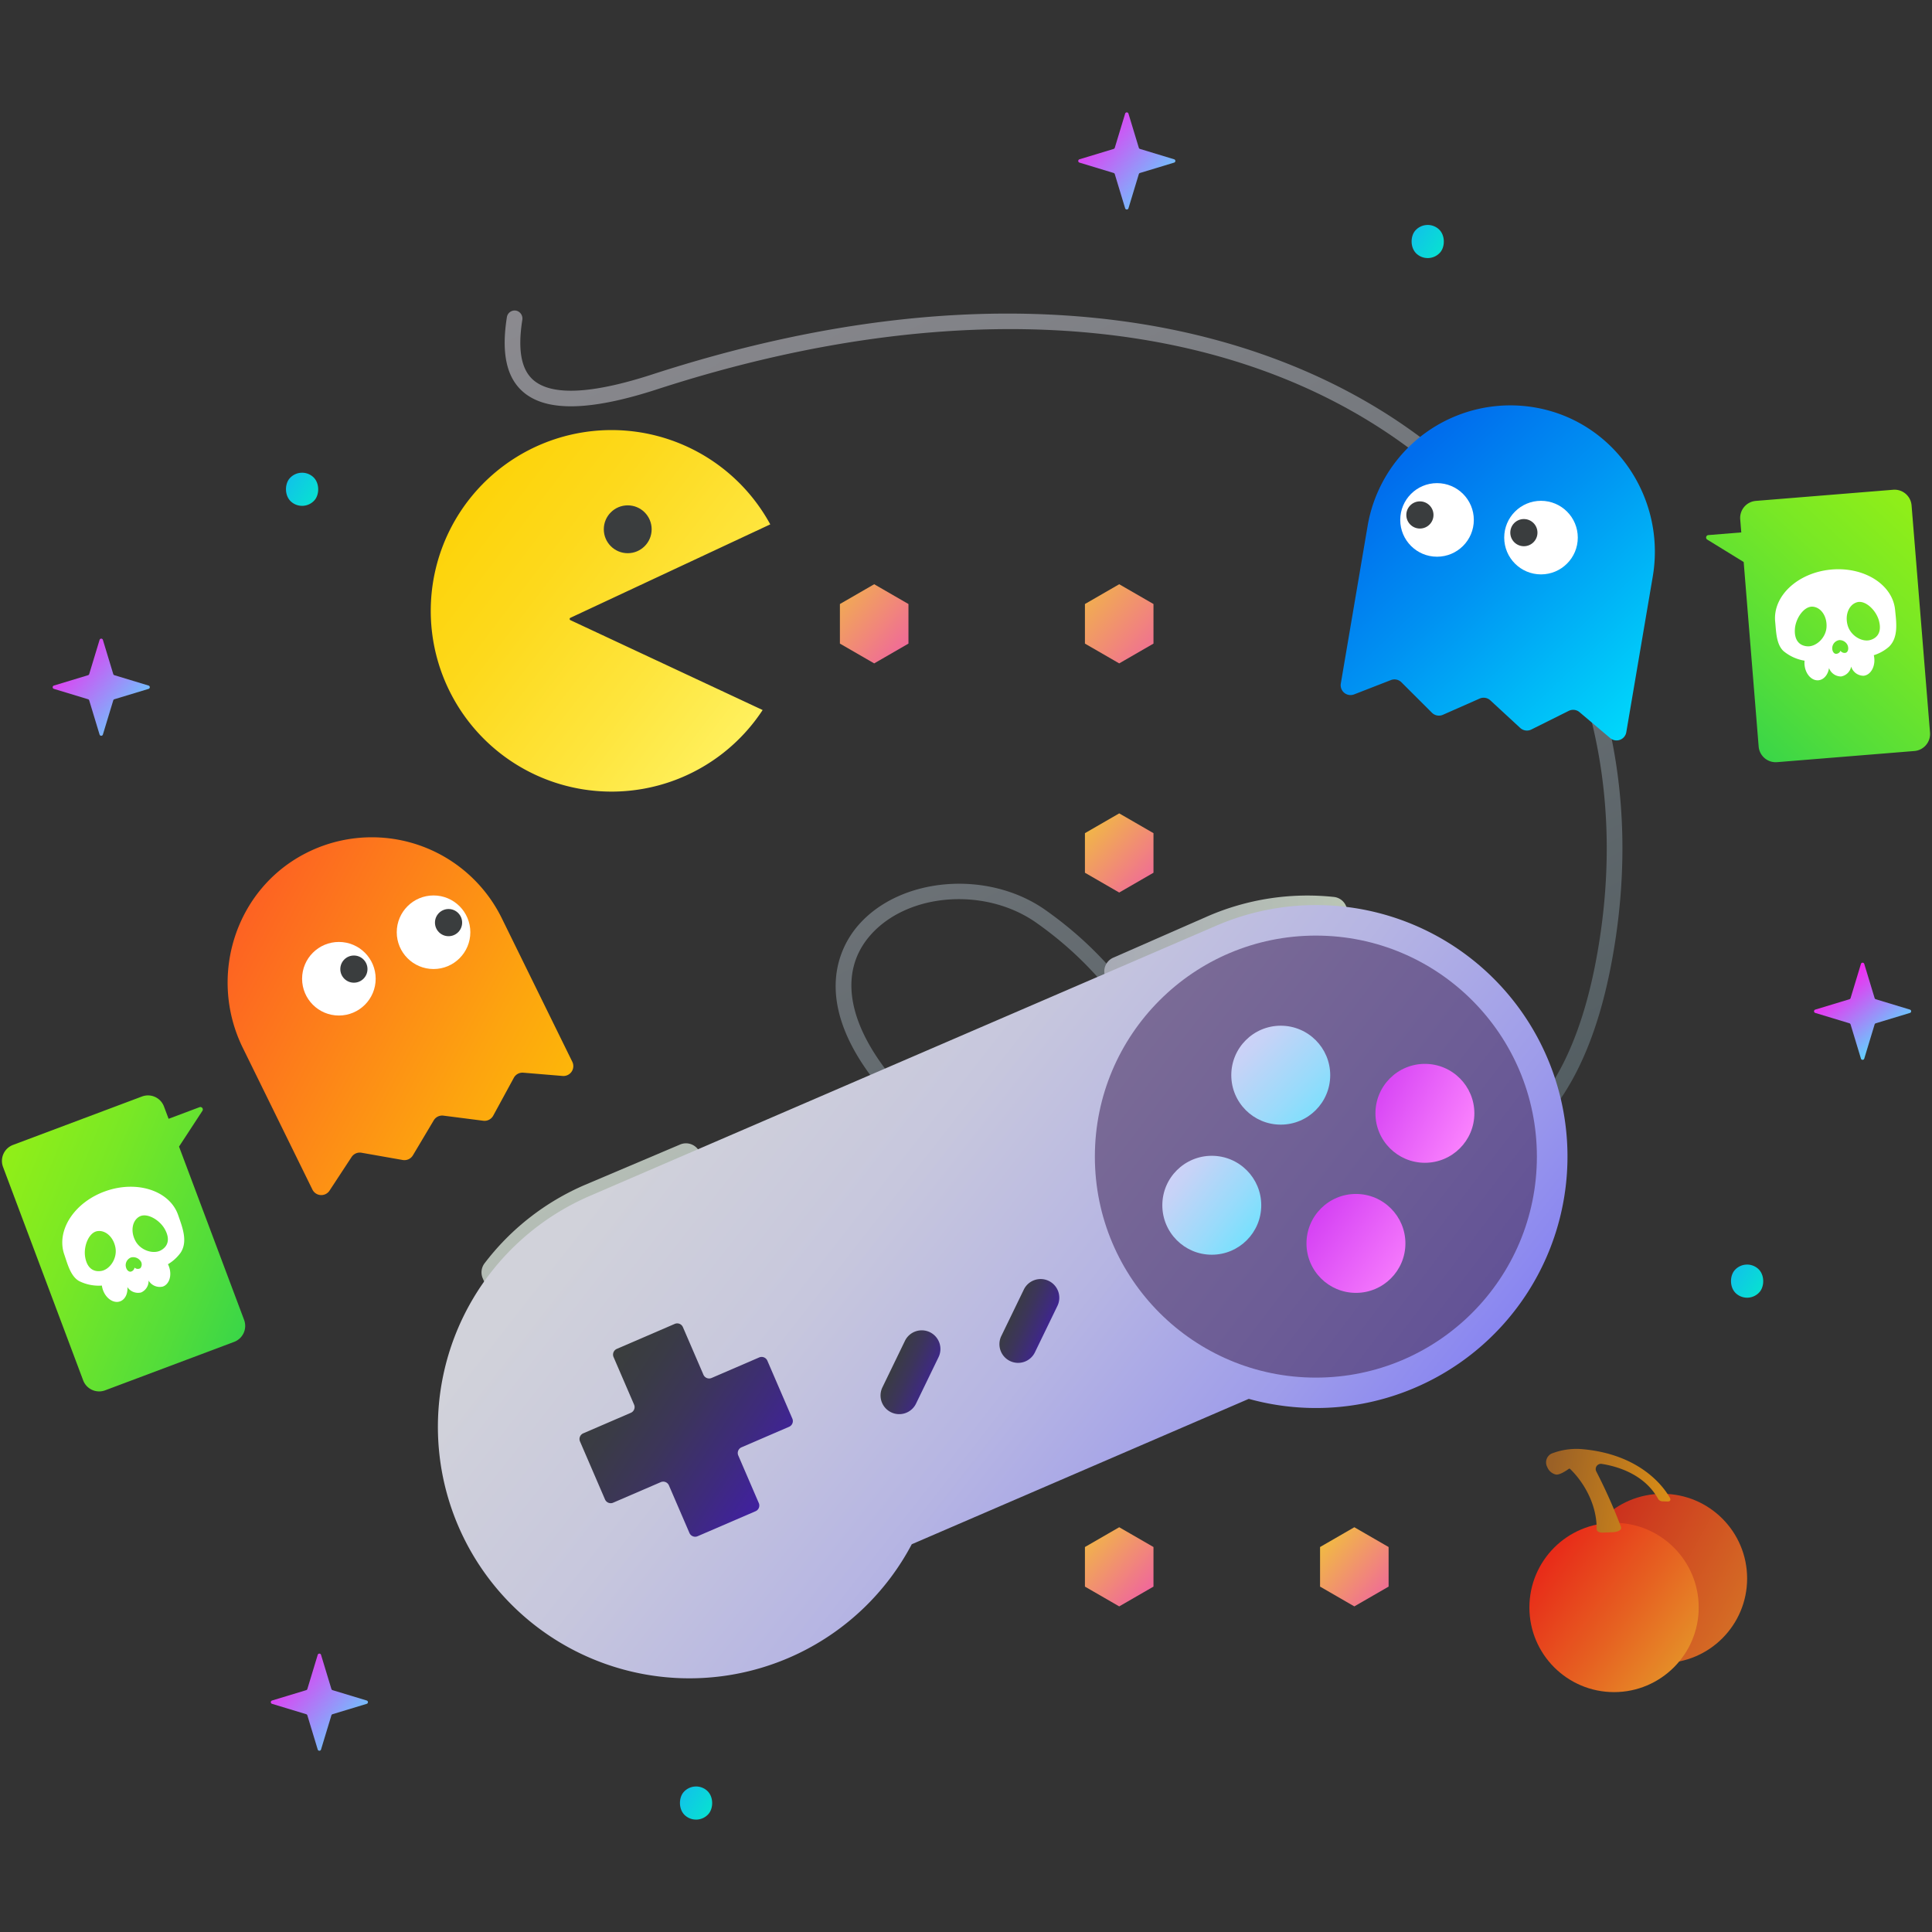 <svg xmlns="http://www.w3.org/2000/svg" xmlns:xlink="http://www.w3.org/1999/xlink" width="501" height="501" viewBox="0 0 501 501"><rect x="0" y="0" width="501" height="501" fill="#333333" stroke="none"/><defs><linearGradient id="a" x1="445.281" y1="327.182" x2="463.329" y2="338.869" gradientTransform="translate(-106.982 376.784) rotate(-40.802)" gradientUnits="userSpaceOnUse"><stop offset="0" stop-color="#13b9f0"/><stop offset="0.232" stop-color="#10c4e8"/><stop offset="0.633" stop-color="#08e0d2"/><stop offset="1" stop-color="#00ffba"/></linearGradient><linearGradient id="b" x1="362.456" y1="57.591" x2="380.504" y2="69.278" gradientTransform="translate(49.052 257.146) rotate(-40.802)" xlink:href="#a"/><linearGradient id="c" x1="172.726" y1="462.524" x2="190.774" y2="474.21" gradientTransform="translate(-261.656 231.576) rotate(-40.802)" xlink:href="#a"/><linearGradient id="d" x1="475.881" y1="253.619" x2="490.674" y2="271.519" gradientUnits="userSpaceOnUse"><stop offset="0" stop-color="#ff1df0"/><stop offset="0.241" stop-color="#d849f3"/><stop offset="0.783" stop-color="#78b8fc"/><stop offset="1" stop-color="#50e6ff"/></linearGradient><linearGradient id="e" x1="279.384" y1="30.624" x2="304.458" y2="52.37" xlink:href="#d"/><linearGradient id="f" x1="70.559" y1="121.843" x2="88.607" y2="133.53" gradientTransform="translate(-63.871 82.023) rotate(-40.802)" xlink:href="#a"/><linearGradient id="g" x1="13.437" y1="167.094" x2="38.511" y2="188.84" xlink:href="#d"/><linearGradient id="h" x1="70.005" y1="430.289" x2="95.08" y2="452.036" xlink:href="#d"/><linearGradient id="i" x1="473.368" y1="432.481" x2="394.815" y2="389.433" gradientUnits="userSpaceOnUse"><stop offset="0" stop-color="#da922a"/><stop offset="1" stop-color="#c71119"/></linearGradient><linearGradient id="j" x1="343.017" y1="399.053" x2="367.315" y2="420.577" gradientUnits="userSpaceOnUse"><stop offset="0" stop-color="#f1bd40"/><stop offset="1" stop-color="#f043c2"/></linearGradient><linearGradient id="k" x1="280.736" y1="397.163" x2="304.48" y2="420.019" xlink:href="#j"/><linearGradient id="l" x1="281.4" y1="212.769" x2="306.697" y2="236.882" xlink:href="#j"/><linearGradient id="m" x1="278.337" y1="151.079" x2="310.439" y2="179.926" xlink:href="#j"/><linearGradient id="n" x1="213.853" y1="150.62" x2="244.142" y2="176.915" xlink:href="#j"/><linearGradient id="o" x1="388.92" y1="359.029" x2="203.648" y2="3.88" gradientUnits="userSpaceOnUse"><stop offset="0" stop-color="#485559"/><stop offset="0.621" stop-color="#787b80"/><stop offset="1" stop-color="#918f94"/></linearGradient><linearGradient id="p" x1="188.146" y1="371.35" x2="130.292" y2="279.045" gradientUnits="userSpaceOnUse"><stop offset="0" stop-color="#a7aab5"/><stop offset="1" stop-color="#bbc7b5"/></linearGradient><linearGradient id="q" x1="286.359" y1="249.558" x2="351.104" y2="249.558" xlink:href="#p"/><linearGradient id="r" x1="395.311" y1="440.766" x2="128.587" y2="232.18" gradientUnits="userSpaceOnUse"><stop offset="0" stop-color="#5e58ff"/><stop offset="0.138" stop-color="#7f7bf4"/><stop offset="0.294" stop-color="#9e9cea"/><stop offset="0.455" stop-color="#b6b5e3"/><stop offset="0.622" stop-color="#c7c7dd"/><stop offset="0.798" stop-color="#d1d2da"/><stop offset="1" stop-color="#d4d5d9"/></linearGradient><linearGradient id="s" x1="262.642" y1="239.871" x2="434.252" y2="371.016" gradientUnits="userSpaceOnUse"><stop offset="0" stop-color="#827396"/><stop offset="0.537" stop-color="#6c5c96"/><stop offset="1" stop-color="#554596"/></linearGradient><linearGradient id="t" x1="301.388" y1="302.513" x2="330.382" y2="325.146" gradientUnits="userSpaceOnUse"><stop offset="0" stop-color="#d6d0f6"/><stop offset="0.187" stop-color="#c5d3f7"/><stop offset="0.558" stop-color="#98dbfb"/><stop offset="0.997" stop-color="#5be5ff"/></linearGradient><linearGradient id="u" x1="319.981" y1="267.217" x2="349.567" y2="295.473" xlink:href="#t"/><linearGradient id="v" x1="338.793" y1="313.64" x2="369.526" y2="334.72" gradientUnits="userSpaceOnUse"><stop offset="0" stop-color="#d23cf3"/><stop offset="1" stop-color="#ff8aff"/></linearGradient><linearGradient id="w" x1="353.58" y1="280.858" x2="384.424" y2="296.058" xlink:href="#v"/><linearGradient id="x" x1="229.961" y1="353.11" x2="244.754" y2="359.693" gradientTransform="translate(453.352 -11.815) rotate(64.143)" gradientUnits="userSpaceOnUse"><stop offset="0" stop-color="#3a3d3e"/><stop offset="0.152" stop-color="#3a3b46"/><stop offset="0.382" stop-color="#3c355a"/><stop offset="0.661" stop-color="#3e2b7c"/><stop offset="0.977" stop-color="#411dab"/><stop offset="1" stop-color="#411caf"/></linearGradient><linearGradient id="y" x1="260.348" y1="339.7" x2="274.55" y2="345.839" gradientTransform="translate(458.769 -47.055) rotate(64.143)" xlink:href="#x"/><linearGradient id="z" x1="157.117" y1="357.383" x2="205.196" y2="388.449" gradientTransform="matrix(1, 0, 0, 1, 0, 0)" xlink:href="#x"/><linearGradient id="aa" x1="7.435" y1="256.001" x2="112.616" y2="315.914" gradientTransform="translate(38.684 -13.328) rotate(-1.793)" gradientUnits="userSpaceOnUse"><stop offset="0" stop-color="#fd5d24"/><stop offset="0.631" stop-color="#fda30f"/><stop offset="1" stop-color="#fdc704"/></linearGradient><linearGradient id="ab" x1="431.82" y1="199.316" x2="360.257" y2="123.426" gradientUnits="userSpaceOnUse"><stop offset="0" stop-color="#00e8fd"/><stop offset="0.678" stop-color="#0091f2"/><stop offset="1" stop-color="#006ded"/></linearGradient><linearGradient id="ac" x1="224.497" y1="208.9" x2="102.895" y2="115.702" gradientUnits="userSpaceOnUse"><stop offset="0" stop-color="#ffff89"/><stop offset="0.157" stop-color="#fff56b"/><stop offset="0.427" stop-color="#fee53d"/><stop offset="0.667" stop-color="#fdd91c"/><stop offset="0.866" stop-color="#fdd308"/><stop offset="1" stop-color="#fdd001"/></linearGradient><linearGradient id="ad" x1="443.374" y1="434.884" x2="389.23" y2="395.533" gradientUnits="userSpaceOnUse"><stop offset="0" stop-color="#e5a22b"/><stop offset="0.408" stop-color="#e66121"/><stop offset="0.808" stop-color="#e82718"/><stop offset="1" stop-color="#e81115"/></linearGradient><linearGradient id="ae" x1="401.774" y1="384.799" x2="433.062" y2="389.792" gradientUnits="userSpaceOnUse"><stop offset="0" stop-color="#9b6126"/><stop offset="1" stop-color="#db8e16"/></linearGradient><linearGradient id="af" x1="-470.931" y1="482.64" x2="-623.376" y2="342.51" gradientTransform="matrix(0.936, -0.352, 0.352, 0.936, 372.197, -268.172)" gradientUnits="userSpaceOnUse"><stop offset="0" stop-color="#00c568"/><stop offset="0.109" stop-color="#26d053"/><stop offset="0.261" stop-color="#53dd3a"/><stop offset="0.414" stop-color="#79e825"/><stop offset="0.565" stop-color="#96f015"/><stop offset="0.714" stop-color="#abf609"/><stop offset="0.86" stop-color="#b8fa02"/><stop offset="1" stop-color="#bcfb00"/></linearGradient><linearGradient id="ag" x1="412.023" y1="544.973" x2="259.577" y2="404.843" gradientTransform="matrix(-0.997, 0.081, 0.081, 0.997, 791.498, -360.593)" xlink:href="#af"/></defs><title>games</title><g opacity="0"><rect x="0.5" y="0.5" width="500" height="500" fill="none" stroke="#fff" stroke-miterlimit="10"/></g><rect x="448.763" y="327.923" width="8.592" height="8.592" rx="4.296" transform="translate(327.189 -215.311) rotate(40.802)" fill="url(#a)"/><rect x="365.937" y="58.331" width="8.592" height="8.592" rx="4.296" transform="translate(130.898 -226.706) rotate(40.802)" fill="url(#b)"/><rect x="176.208" y="463.264" width="8.592" height="8.592" rx="4.296" transform="translate(349.389 -4.321) rotate(40.802)" fill="url(#c)"/><path d="M495.276,261.806l-8.856-2.686a.45.45,0,0,1-.3-.3l-2.686-8.856a.45.45,0,0,0-.862,0l-2.686,8.856a.45.45,0,0,1-.3.3l-8.856,2.686a.45.45,0,0,0,0,.862l8.856,2.686a.45.45,0,0,1,.3.3l2.686,8.856a.45.45,0,0,0,.862,0l2.686-8.856a.45.45,0,0,1,.3-.3l8.856-2.686A.45.45,0,0,0,495.276,261.806Z" fill="url(#d)"/><path d="M304.471,41.306,295.615,38.62a.45.45,0,0,1-.3-.3l-2.686-8.856a.45.45,0,0,0-.862,0L289.081,38.32a.45.45,0,0,1-.3.3l-8.856,2.686a.45.45,0,0,0,0,.862l8.856,2.686a.45.45,0,0,1,.3.3l2.686,8.856a.45.45,0,0,0,.862,0l2.686-8.856a.45.45,0,0,1,.3-.3l8.856-2.686A.45.45,0,0,0,304.471,41.306Z" fill="url(#e)"/><rect x="74.041" y="122.583" width="8.592" height="8.592" rx="4.296" transform="translate(101.946 -20.354) rotate(40.802)" fill="url(#f)"/><path d="M38.524,177.776l-8.856-2.686a.45.45,0,0,1-.3-.3l-2.686-8.856a.45.45,0,0,0-.862,0l-2.686,8.856a.45.45,0,0,1-.3.3l-8.856,2.686a.45.45,0,0,0,0,.862l8.856,2.686a.45.45,0,0,1,.3.3l2.686,8.856a.45.45,0,0,0,.862,0l2.686-8.856a.45.45,0,0,1,.3-.3l8.856-2.686A.45.45,0,0,0,38.524,177.776Z" fill="url(#g)"/><path d="M95.093,440.971l-8.856-2.686a.45.45,0,0,1-.3-.3l-2.686-8.856a.45.45,0,0,0-.862,0l-2.686,8.856a.45.45,0,0,1-.3.3L70.546,440.971a.45.45,0,0,0,0,.862l8.856,2.686a.45.45,0,0,1,.3.3l2.686,8.856a.45.45,0,0,0,.862,0l2.686-8.856a.45.45,0,0,1,.3-.3l8.856-2.686A.45.45,0,0,0,95.093,440.971Z" fill="url(#h)"/><circle cx="431.107" cy="409.321" r="21.952" fill="url(#i)"/><polygon points="360.088 401.17 360.088 411.433 351.2 416.564 342.312 411.433 342.312 401.17 351.2 396.038 360.088 401.17" fill="url(#j)"/><polygon points="299.117 401.17 299.117 411.433 290.229 416.564 281.341 411.433 281.341 401.17 290.229 396.038 299.117 401.17" fill="url(#k)"/><polygon points="299.117 216.053 299.117 226.316 290.229 231.448 281.341 226.316 281.341 216.053 290.229 210.922 299.117 216.053" fill="url(#l)"/><polygon points="299.117 156.633 299.117 166.896 290.229 172.028 281.341 166.896 281.341 156.633 290.229 151.502 299.117 156.633" fill="url(#m)"/><polygon points="235.578 156.633 235.578 166.896 226.691 172.028 217.803 166.896 217.803 156.633 226.691 151.502 235.578 156.633" fill="url(#n)"/><path d="M367.482,304.688c-15.491.001-33.91-6.527-55.027-19.531-7.254-4.467-11.858-10.829-17.19-18.196-6.209-8.578-13.245-18.3-26.497-27.654-13.213-9.328-33.325-7.844-43.035,3.176-8.84,10.032-5.748,24.708,8.481,40.266a2.031,2.031,0,0,1-2.997,2.741c-22.43-24.522-13.438-40.122-8.531-45.691,10.993-12.477,33.621-14.258,48.424-3.809,13.803,9.743,21.05,19.756,27.443,28.59,5.078,7.016,9.464,13.075,16.03,17.119,29.04,17.884,52.488,23.136,69.691,15.608C398.886,290.914,408.769,275.07,413.651,250.214c9.768-49.728-4.523-95.885-39.209-126.635C327.803,82.23,253.427,73.986,170.389,100.959c-17.315,5.624-28.66,5.858-34.68.713-4.356-3.722-5.75-10.081-4.262-19.442a2.035,2.035,0,0,1,2.523-1.645,2.099,2.099,0,0,1,1.473,2.374c-1.225,7.797-.274,12.908,2.904,15.625,4.79,4.092,15.146,3.593,30.787-1.488C212.684,82.951,253.581,78.284,290.69,83.229c34.154,4.55,64.047,17.452,86.447,37.311,35.79,31.73,50.552,79.28,40.5,130.457-5.154,26.24-15.83,43.072-31.733,50.03A45.49,45.49,0,0,1,367.482,304.688Z" fill="url(#o)"/><path d="M181.456,298.831l4.787,11.098a3.888,3.888,0,0,1-2.03,5.11l-52.18,22.508a3.888,3.888,0,0,1-5.11-2.03l-1.739-4.032a3.872,3.872,0,0,1,.459-3.875,64.912,64.912,0,0,1,26.054-20.356l24.671-10.463A3.888,3.888,0,0,1,181.456,298.831Z" fill="url(#p)"/><path d="M286.678,253.442l4.787,11.098a3.888,3.888,0,0,0,5.11,2.03l52.18-22.508a3.888,3.888,0,0,0,2.03-5.11l-1.739-4.032a3.872,3.872,0,0,0-3.134-2.325,64.912,64.912,0,0,0-32.685,4.982l-24.541,10.765A3.888,3.888,0,0,0,286.678,253.442Z" fill="url(#q)"/><path d="M315.432,240.034a65.212,65.212,0,1,1,8.399,122.716l-87.397,37.7a65.211,65.211,0,1,1-83.497-90.322Z" fill="url(#r)"/><circle cx="341.229" cy="299.927" r="57.312" fill="url(#s)"/><circle cx="314.237" cy="312.543" r="12.827" fill="url(#t)"/><circle cx="332.12" cy="278.81" r="12.827" fill="url(#u)"/><circle cx="351.619" cy="322.437" r="12.827" fill="url(#v)"/><circle cx="369.501" cy="288.704" r="12.827" fill="url(#w)"/><path d="M229.409,351.001h13.39a4.843,4.843,0,0,1,4.843,4.843v0a4.843,4.843,0,0,1-4.843,4.843H229.409a4.843,4.843,0,0,1-4.843-4.843v0a4.843,4.843,0,0,1,4.843-4.843Z" transform="translate(-187.086 413.118) rotate(-64.143)" fill="url(#x)"/><path d="M260.237,337.703H273.627a4.843,4.843,0,0,1,4.843,4.843v0a4.843,4.843,0,0,1-4.843,4.843H260.237a4.843,4.843,0,0,1-4.843-4.843v0a4.843,4.843,0,0,1,4.843-4.843Z" transform="translate(-157.736 433.361) rotate(-64.143)" fill="url(#y)"/><path d="M196.869,352.007l-12.339,5.323a1.611,1.611,0,0,1-2.117-.841l-5.323-12.339a1.611,1.611,0,0,0-2.117-.841l-15.025,6.481a1.611,1.611,0,0,0-.841,2.117l5.323,12.339a1.611,1.611,0,0,1-.841,2.117l-12.339,5.323a1.611,1.611,0,0,0-.841,2.117l6.481,15.025a1.611,1.611,0,0,0,2.117.841l12.339-5.323a1.611,1.611,0,0,1,2.117.841l5.323,12.339a1.611,1.611,0,0,0,2.117.841l15.025-6.481a1.611,1.611,0,0,0,.841-2.117L191.447,377.429a1.611,1.611,0,0,1,.841-2.117l12.339-5.323a1.611,1.611,0,0,0,.841-2.117l-6.481-15.025A1.611,1.611,0,0,0,196.869,352.007Z" fill="url(#z)"/><path d="M79.419,221.191c-18.403,9.338-25.552,32.015-16.454,50.538l18.051,36.748a2.558,2.558,0,0,0,4.434.275l5.716-8.711a2.558,2.558,0,0,1,2.582-1.116l10.684,1.881a2.558,2.558,0,0,0,2.641-1.21l5.397-9.064a2.558,2.558,0,0,1,2.523-1.228l10.333,1.324a2.558,2.558,0,0,0,2.572-1.314l5.345-9.822a2.558,2.558,0,0,1,2.458-1.326l10.2.848a2.558,2.558,0,0,0,2.507-3.676L130.124,238.115A37.55,37.55,0,0,0,79.419,221.191Z" fill="url(#aa)"/><circle cx="87.878" cy="253.803" r="9.54" fill="#fff"/><circle cx="91.771" cy="251.306" r="3.523" fill="#3a3d3e"/><circle cx="112.425" cy="241.745" r="9.54" fill="#fff"/><circle cx="116.317" cy="239.248" r="3.523" fill="#3a3d3e"/><path d="M398.449,105.737c20.298,3.723,33.598,23.433,30.139,43.777l-6.863,40.363a2.558,2.558,0,0,1-4.173,1.524l-7.956-6.727a2.558,2.558,0,0,0-2.792-.336l-9.709,4.84a2.558,2.558,0,0,1-2.876-.41l-7.751-7.156a2.558,2.558,0,0,0-2.768-.461l-9.53,4.206a2.558,2.558,0,0,1-2.839-.529l-7.916-7.898a2.558,2.558,0,0,0-2.734-.573l-9.538,3.712a2.558,2.558,0,0,1-3.449-2.812l6.951-40.883A37.55,37.55,0,0,1,398.449,105.737Z" fill="url(#ab)"/><circle cx="399.608" cy="139.409" r="9.54" fill="#fff"/><circle cx="395.167" cy="138.121" r="3.523" fill="#3a3d3e"/><circle cx="372.646" cy="134.824" r="9.54" fill="#fff"/><circle cx="368.205" cy="133.537" r="3.523" fill="#3a3d3e"/><path d="M197.767,184.122a46.876,46.876,0,1,1,1.975-48.145L147.913,160.208a.335.335,0,0,0,0,.607Z" fill="url(#ac)"/><circle cx="162.78" cy="137.25" r="6.204" fill="#3a3d3e"/><circle cx="418.55" cy="416.842" r="21.952" fill="url(#ad)"/><path d="M410.029,375.766a17.67,17.67,0,0,0-7.745,1.2,2.544,2.544,0,0,0-1.058,3.456,3.171,3.171,0,0,0,2.269,1.956c.892.109,2.343-.786,3.315-1.478a.27.27,0,0,1,.348.024c3.31,3.184,6.938,8.955,6.878,15.552-.007.776.913.994,1.687.954l2.435-.098a4.457,4.457,0,0,0,1.416-.266c.584-.224.972-.551.761-1.14a137.923,137.923,0,0,0-6.38-14.331,1.353,1.353,0,0,1,1.412-1.978c3.989.625,11.025,2.627,14.594,9.04a1.313,1.313,0,0,0,1.112.662l1.41.041c.592.017.854-.399.565-.916C431.067,384.899,424.627,376.956,410.029,375.766Z" fill="url(#ae)"/><path d="M21.564,357.942.784,302.604a4.431,4.431,0,0,1,2.591-5.706l33.44-12.557a4.431,4.431,0,0,1,5.706,2.591l1.199,3.193,8.021-3.012a.632.632,0,0,1,.751.937l-6.066,9.282,16.874,44.938a4.431,4.431,0,0,1-2.591,5.706L27.27,360.533A4.431,4.431,0,0,1,21.564,357.942Z" fill="url(#af)"/><path d="M500.485,189.976l-4.782-58.917a4.431,4.431,0,0,0-4.775-4.058l-35.603,2.89a4.431,4.431,0,0,0-4.058,4.775l.276,3.399-8.54.693a.632.632,0,0,0-.28,1.168l9.443,5.812,3.883,47.844a4.431,4.431,0,0,0,4.775,4.058l35.603-2.89A4.431,4.431,0,0,0,500.485,189.976Z" fill="url(#ag)"/><path d="M491.426,158.118c-.659-6.603-8.154-11.261-16.74-10.404s-15.012,6.905-14.352,13.508c.249,2.495.261,5.86,2.152,7.607a11.407,11.407,0,0,0,5.468,2.498,5.649,5.649,0,0,0-0,1.133c.235,2.354,1.854,4.12,3.617,3.944,1.397-.139,2.464-1.458,2.729-3.171a3.301,3.301,0,0,0,3.143,2.185,3.234,3.234,0,0,0,2.597-2.561,3.369,3.369,0,0,0,3.228,2.379c1.762-.176,3-2.227,2.765-4.582a5.715,5.715,0,0,0-.126-.748,10.827,10.827,0,0,0,3.926-2.184C492.356,165.294,491.75,161.37,491.426,158.118Zm-17.786,4.597c-.22,2.807-2.791,5.056-4.984,4.884s-3.42-1.751-3.201-4.558,2.419-5.891,4.612-5.72S473.859,159.908,473.64,162.716Zm5.058,6.54a1.269,1.269,0,0,1-1.43-.504,1.253,1.253,0,0,1-1.25.793c-.64-.121-1.018-.965-.844-1.883a2.143,2.143,0,0,1,1.802-1.673,2.3,2.3,0,0,1,2.094,1.238C479.457,168.077,479.29,168.986,478.697,169.256Zm6.281-3.286c-2.116.602-5.081-1.094-5.851-3.802s.32-5.392,2.436-5.994,4.881,1.986,5.652,4.695S487.094,165.368,484.978,165.97Z" fill="#fff"/><path d="M46.197,315.087c-2.17-6.271-10.539-9.068-18.694-6.246s-13.005,10.193-10.835,16.464c.82,2.37,1.61,5.64,3.854,6.902a11.407,11.407,0,0,0,5.897,1.164,5.65,5.65,0,0,0,.262,1.103c.774,2.236,2.758,3.579,4.431,3,1.327-.459,2.059-1.989,1.921-3.717a3.301,3.301,0,0,0,3.564,1.398,3.234,3.234,0,0,0,1.933-3.093,3.369,3.369,0,0,0,3.691,1.567c1.674-.579,2.403-2.861,1.629-5.097a5.717,5.717,0,0,0-.295-.698,10.827,10.827,0,0,0,3.314-3.034C48.763,321.853,47.266,318.175,46.197,315.087Zm-16.239,8.59c.436,2.782-1.545,5.564-3.718,5.905s-3.733-.911-4.169-3.693.989-6.291,3.163-6.632S29.522,320.895,29.959,323.677Zm6.434,5.192a1.269,1.269,0,0,1-1.508-.16,1.253,1.253,0,0,1-1.033,1.061c-.651.03-1.214-.703-1.257-1.637a2.143,2.143,0,0,1,1.366-2.045,2.3,2.3,0,0,1,2.324.719A1.508,1.508,0,0,1,36.393,328.868Zm5.349-4.651c-1.919,1.075-5.196.112-6.573-2.344s-.937-5.32.982-6.395,5.209.802,6.585,3.259S43.661,323.143,41.742,324.218Z" fill="#fff"/></svg>